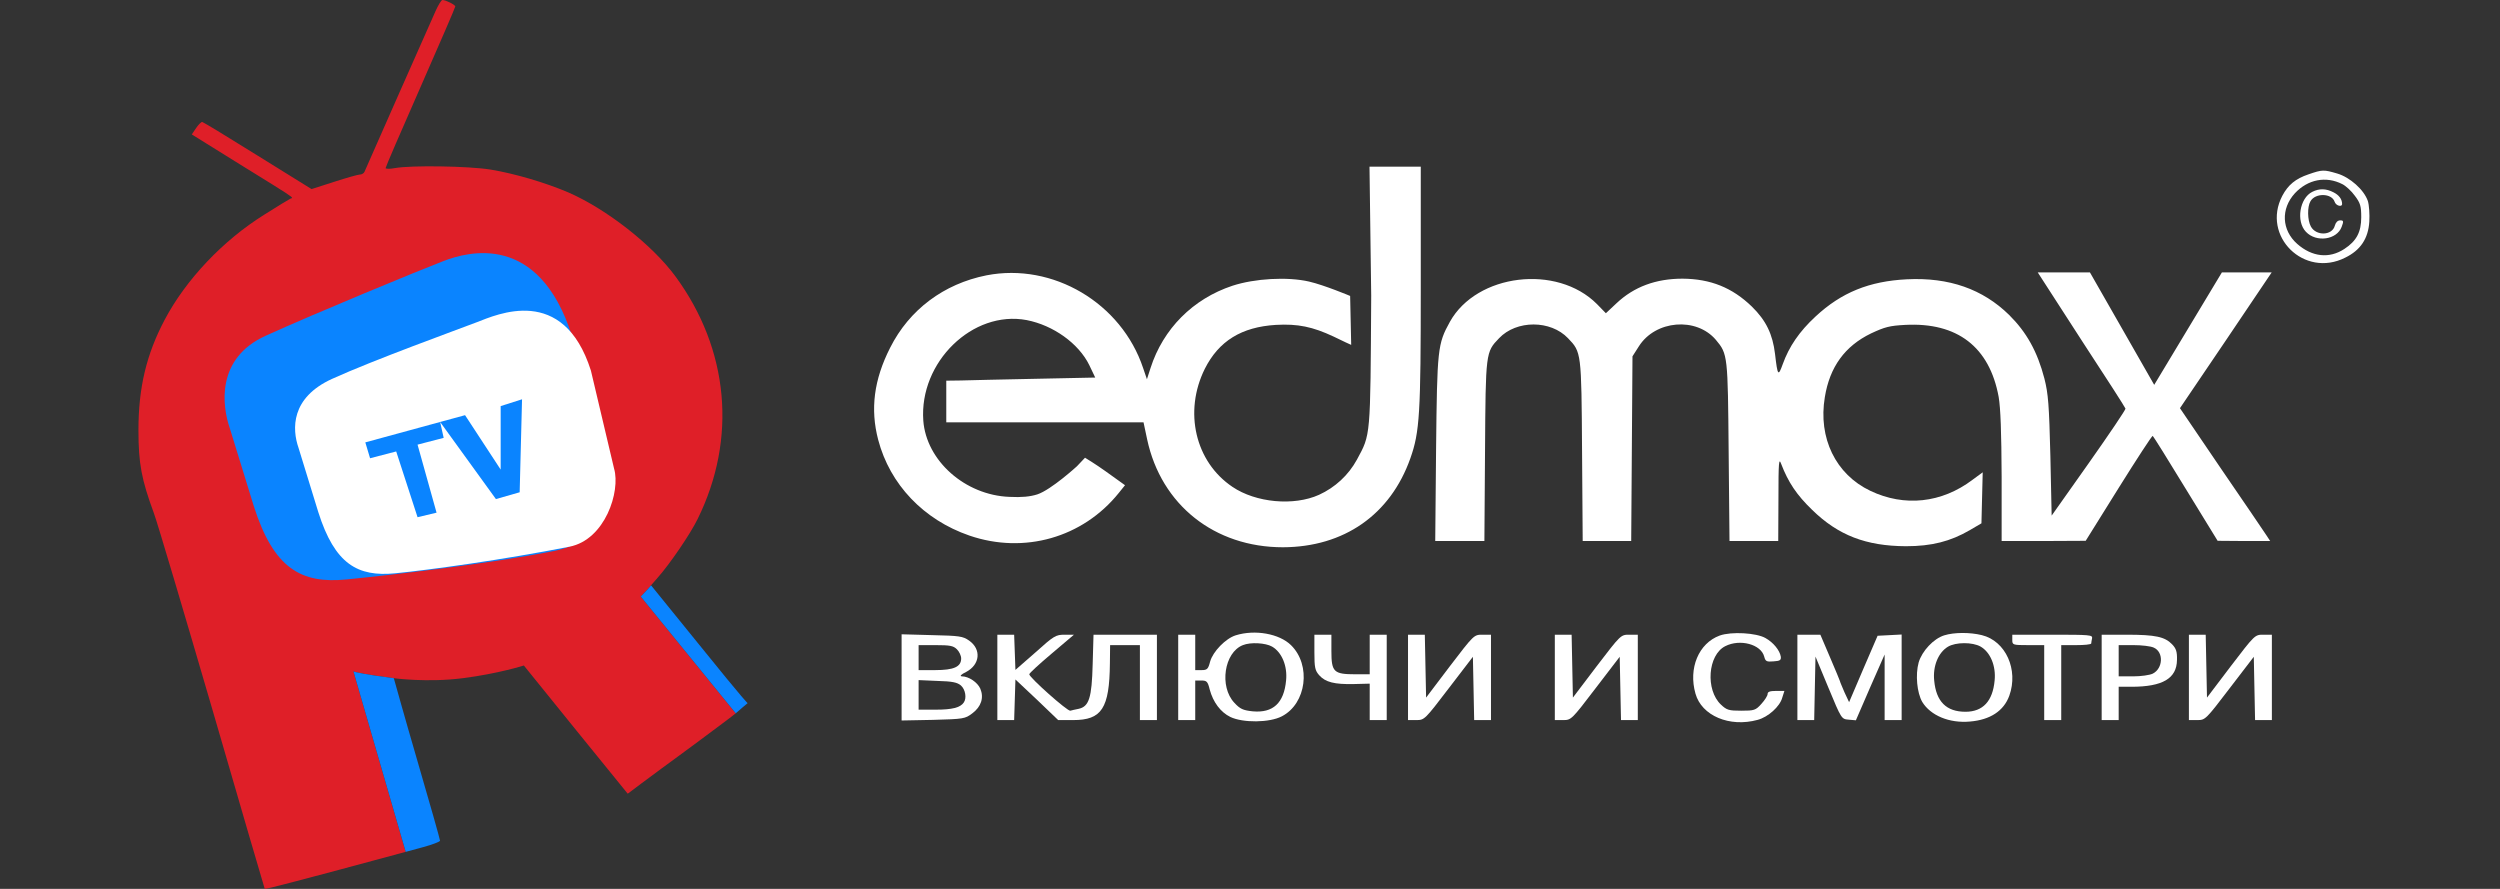 <svg width="180" height="64" viewBox="0 0 180 64" fill="none" xmlns="http://www.w3.org/2000/svg">
<rect x="0" y="0" width="180" height="64" fill="#333333" stroke="none"/>
<path d="M166.21 12.553C165.276 12.868 164.74 13.317 164.326 14.097C162.81 17.005 165.904 20.049 168.86 18.549C169.964 18.01 170.515 17.17 170.591 15.956C170.622 15.431 170.576 14.757 170.485 14.472C170.208 13.662 169.197 12.763 168.278 12.493C167.313 12.208 167.206 12.208 166.21 12.553ZM168.646 13.257C168.891 13.377 169.305 13.752 169.55 14.097C169.948 14.622 170.009 14.847 170.009 15.641C170.009 16.705 169.672 17.35 168.799 17.92C167.712 18.639 166.471 18.505 165.398 17.56C164.28 16.571 164.204 15.041 165.23 13.917C166.165 12.913 167.466 12.658 168.646 13.257Z" fill="white"/>
<path d="M166.486 13.812C165.568 14.262 165.307 15.941 166.026 16.69C166.778 17.485 168.263 17.26 168.6 16.331C168.754 15.926 168.738 15.866 168.493 15.866C168.309 15.866 168.172 16.016 168.11 16.241C167.926 16.975 166.747 17.005 166.379 16.301C166.134 15.851 166.119 14.891 166.348 14.502C166.685 13.872 167.896 13.902 168.095 14.532C168.187 14.816 168.631 14.936 168.631 14.682C168.631 14.337 168.401 14.037 168.003 13.842C167.482 13.572 166.992 13.557 166.486 13.812Z" fill="white"/>
<path d="M98.727 21.293C98.665 31.562 98.696 31.247 97.7 33.091C97.087 34.216 96.122 35.1 94.973 35.625C93.15 36.449 90.423 36.194 88.738 35.055C86.057 33.256 85.214 29.643 86.746 26.555C87.757 24.546 89.397 23.542 91.863 23.392C93.441 23.302 94.513 23.527 96.015 24.231C96.643 24.546 97.286 24.831 97.286 24.831L97.21 21.308C97.21 21.308 95.356 20.528 94.253 20.273C92.691 19.914 90.347 20.049 88.738 20.573C85.888 21.518 83.744 23.677 82.84 26.495L82.579 27.305L82.303 26.495C80.741 21.817 75.808 18.894 71.028 19.824C67.949 20.438 65.467 22.297 64.088 25.041C62.924 27.334 62.648 29.448 63.23 31.667C64.073 34.875 66.493 37.424 69.802 38.563C73.74 39.912 77.953 38.713 80.542 35.505L81.001 34.935L79.623 33.946C78.872 33.406 78.121 32.956 78.121 32.956L77.539 33.571C77.539 33.571 75.685 35.265 74.689 35.595C74.169 35.76 73.556 35.82 72.683 35.775C69.481 35.655 66.692 33.166 66.478 30.288C66.172 26.075 70.032 22.312 73.924 23.047C75.838 23.422 77.662 24.726 78.427 26.285L78.856 27.184L74.536 27.274C72.146 27.319 69.741 27.38 69.174 27.395L68.132 27.409V30.408H82.334L82.595 31.637C83.606 36.359 87.451 39.403 92.369 39.403C96.766 39.388 100.105 37.064 101.545 33.001C102.219 31.097 102.296 29.808 102.296 20.618V12H98.604L98.727 21.293Z" fill="white"/>
<path d="M146.718 19.614C146.718 19.614 148.317 22.103 149.971 24.651C151.641 27.2 153.02 29.344 153.035 29.419C153.065 29.479 151.87 31.248 150.4 33.332L147.719 37.124L147.627 32.822C147.535 29.134 147.474 28.354 147.198 27.26C146.692 25.311 145.911 23.917 144.655 22.673C142.755 20.814 140.334 19.959 137.302 20.109C134.59 20.244 132.583 21.053 130.714 22.793C129.549 23.872 128.814 24.951 128.355 26.226C128.033 27.125 127.986 27.065 127.803 25.491C127.634 24.067 127.16 23.077 126.134 22.073C124.723 20.709 123.161 20.079 121.139 20.064C119.223 20.064 117.646 20.649 116.39 21.833L115.623 22.553L114.981 21.893C112.1 19 106.324 19.704 104.394 23.167C103.506 24.771 103.475 25.101 103.398 32.312L103.337 38.953H106.876L106.922 32.462C106.968 25.356 106.968 25.356 107.933 24.352C109.189 23.032 111.64 23.032 112.897 24.352C113.862 25.356 113.862 25.356 113.908 32.462L113.954 38.953H117.447L117.539 25.656L117.998 24.936C119.193 23.047 122.134 22.808 123.544 24.471C124.402 25.491 124.402 25.596 124.463 32.537L124.524 38.953H128.033L128.048 35.91C128.048 33.242 128.079 32.942 128.247 33.407C128.753 34.726 129.365 35.64 130.469 36.705C132.353 38.549 134.36 39.313 137.225 39.328C139.079 39.328 140.427 38.983 141.821 38.174L142.664 37.679L142.755 34.006L142.02 34.546C139.798 36.225 137.118 36.51 134.666 35.34C132.169 34.156 130.897 31.533 131.388 28.594C131.74 26.421 132.828 24.921 134.713 24.007C135.708 23.542 136.045 23.452 137.179 23.392C140.932 23.197 143.245 24.981 143.904 28.579C144.042 29.389 144.103 31.113 144.118 34.336V38.953H147.152L150.17 38.938L152.544 35.131C153.847 33.047 154.95 31.353 154.996 31.383C155.042 31.413 156.114 33.122 157.37 35.191L159.669 38.938L161.568 38.953H163.453L163.177 38.534C163.039 38.309 161.568 36.165 159.929 33.766L156.957 29.389L160.266 24.502L163.56 19.614H159.975L155.103 27.71L150.476 19.614H148.592C147.06 19.614 146.718 19.614 146.718 19.614Z" fill="white"/>
<path d="M88.967 45.744C88.247 45.969 87.328 46.914 87.129 47.633C86.991 48.173 86.914 48.248 86.516 48.248H86.057V45.699H84.831V51.846H86.057V48.997H86.501C86.884 48.997 86.96 49.072 87.098 49.642C87.343 50.556 87.879 51.276 88.584 51.621C89.488 52.056 91.403 52.041 92.291 51.576C94.068 50.661 94.421 47.888 92.95 46.449C92.108 45.624 90.361 45.309 88.967 45.744ZM91.587 46.554C92.291 46.959 92.705 47.948 92.598 48.997C92.445 50.617 91.663 51.351 90.193 51.216C89.503 51.141 89.289 51.051 88.875 50.602C87.772 49.432 88.14 46.974 89.488 46.449C90.04 46.224 91.112 46.284 91.587 46.554Z" fill="white"/>
<path d="M123.82 45.759C122.304 46.314 121.553 48.113 122.074 49.942C122.518 51.531 124.525 52.385 126.547 51.831C127.297 51.636 128.155 50.871 128.324 50.227L128.477 49.747H127.865C127.435 49.747 127.267 49.807 127.267 49.972C127.267 50.092 127.068 50.407 126.823 50.676C126.409 51.141 126.302 51.171 125.367 51.171C124.479 51.171 124.325 51.126 123.912 50.736C122.778 49.672 122.962 47.153 124.219 46.524C125.276 45.984 126.792 46.389 127.022 47.273C127.113 47.618 127.19 47.663 127.696 47.618C128.171 47.588 128.247 47.528 128.217 47.273C128.14 46.824 127.681 46.254 127.113 45.939C126.455 45.564 124.662 45.459 123.82 45.759Z" fill="white"/>
<path d="M139.983 45.745C139.217 45.985 138.389 46.869 138.144 47.694C137.899 48.578 138.022 49.882 138.404 50.542C139.002 51.517 140.351 52.086 141.836 51.951C143.292 51.831 144.272 51.187 144.67 50.092C145.344 48.218 144.41 46.15 142.694 45.73C141.836 45.52 140.703 45.52 139.983 45.745ZM142.602 46.554C143.307 46.959 143.72 47.949 143.613 48.998C143.476 50.482 142.771 51.247 141.514 51.247C140.135 51.247 139.4 50.512 139.262 48.998C139.156 47.964 139.554 46.989 140.243 46.569C140.81 46.224 142.02 46.224 142.602 46.554Z" fill="white"/>
<path d="M64.915 51.875L67.182 51.831C69.388 51.77 69.48 51.755 70 51.366C70.644 50.886 70.858 50.241 70.582 49.582C70.383 49.132 69.755 48.697 69.25 48.697C69.081 48.682 69.189 48.562 69.556 48.383C70.567 47.858 70.674 46.748 69.771 46.119C69.326 45.804 69.066 45.774 67.105 45.729L64.915 45.669V51.875ZM68.897 46.748C69.066 46.913 69.204 47.213 69.204 47.408C69.204 48.008 68.683 48.248 67.335 48.248H66.14V46.449H67.365C68.392 46.449 68.637 46.493 68.897 46.748ZM69.189 49.357C69.51 49.642 69.617 50.271 69.388 50.586C69.142 50.946 68.56 51.096 67.381 51.096H66.14V48.967L67.503 49.027C68.576 49.057 68.928 49.132 69.189 49.357Z" fill="white"/>
<path d="M71.809 51.846H73.019L73.111 48.922L74.658 50.377L76.19 51.846H77.263C79.331 51.846 79.882 51.006 79.913 47.753L79.928 46.449H82.073V51.846H83.298V45.699H78.733L78.672 47.828C78.611 50.242 78.412 50.871 77.661 51.036C77.431 51.081 77.155 51.141 77.064 51.171C76.864 51.231 74.107 48.773 74.107 48.548C74.107 48.473 74.827 47.813 75.715 47.063L77.324 45.699H76.65C76.022 45.699 75.884 45.774 74.551 46.974L73.111 48.233L73.019 45.699H71.809V51.846Z" fill="white"/>
<path d="M94.636 46.959C94.636 48.068 94.682 48.278 94.988 48.623C95.432 49.117 96.076 49.282 97.47 49.252L98.619 49.222V51.846H99.844V45.699H98.619V48.548H97.577C96.03 48.548 95.861 48.383 95.861 46.884V45.699H94.636V46.959Z" fill="white"/>
<path d="M101.377 51.846H101.974C102.556 51.846 102.587 51.816 104.303 49.567L106.049 47.288L106.14 51.846H107.351V45.699H106.738C106.125 45.699 106.125 45.699 104.394 47.963L102.679 50.227L102.587 45.699H101.377V51.846Z" fill="white"/>
<path d="M111.947 51.846H112.545C113.127 51.846 113.157 51.816 114.873 49.567L116.619 47.288L116.712 51.846H117.922V45.699H117.309C116.696 45.699 116.696 45.699 114.965 47.963L113.249 50.227L113.157 45.699H111.947V51.846Z" fill="white"/>
<path d="M129.412 51.846H130.622L130.715 47.274L131.649 49.522C132.583 51.771 132.583 51.771 133.104 51.816L133.624 51.861L134.651 49.492L135.693 47.124V51.846H136.918V45.685L135.187 45.775L134.16 48.158L133.135 50.557L132.798 49.837C132.629 49.432 132.476 49.088 132.476 49.043C132.476 49.013 132.154 48.248 131.771 47.349L131.067 45.7H129.412V51.846Z" fill="white"/>
<path d="M144.885 46.074C144.885 46.434 144.916 46.449 146.034 46.449H147.183V51.846H148.409V46.449H149.481C150.078 46.449 150.553 46.404 150.569 46.329C150.569 46.269 150.599 46.104 150.63 45.954C150.676 45.714 150.461 45.699 147.781 45.699H144.885V46.074Z" fill="white"/>
<path d="M151.32 51.846H152.545V49.447H153.464C155.716 49.447 156.727 48.847 156.743 47.513C156.758 46.928 156.682 46.689 156.39 46.389C155.869 45.849 155.195 45.699 153.127 45.699H151.32V51.846ZM155.072 46.629C155.793 46.944 155.747 48.128 154.996 48.503C154.782 48.608 154.154 48.698 153.587 48.698H152.545V46.449H153.618C154.199 46.449 154.858 46.524 155.072 46.629Z" fill="white"/>
<path d="M157.601 51.846H158.199C158.78 51.846 158.811 51.816 160.527 49.567L162.273 47.288L162.365 51.846H163.575V45.699H162.962C162.349 45.699 162.349 45.699 160.619 47.963L158.903 50.227L158.811 45.699H157.601V51.846Z" fill="white"/>
<path fill-rule="evenodd" clip-rule="evenodd" d="M31.369 0.778C31.024 1.541 26.399 11.998 26.242 12.372C26.195 12.476 26.054 12.566 25.913 12.566C25.787 12.566 24.941 12.806 24.063 13.09L22.432 13.614L18.575 11.22C16.443 9.888 14.64 8.796 14.562 8.781C14.499 8.766 14.295 8.961 14.123 9.215L13.809 9.679L17.274 11.833C17.597 12.033 17.893 12.216 18.165 12.384C20.635 13.913 21.059 14.176 21.025 14.253C21.018 14.269 20.991 14.277 20.959 14.286C20.944 14.291 20.927 14.296 20.912 14.302C20.817 14.347 19.971 14.855 19.03 15.454C16.036 17.323 13.386 20.136 11.865 23.008C10.533 25.521 9.968 27.93 9.968 30.967C9.968 33.375 10.188 34.527 11.081 36.951C11.364 37.729 13.261 44.132 15.315 51.163C17.353 58.194 19.046 63.968 19.061 63.998C19.106 64.041 21.731 63.357 29.209 61.334L25.448 48.341C25.562 48.395 26.303 48.569 28.355 48.831C28.355 48.831 30.748 49.157 33.313 48.831C35.877 48.504 37.718 47.916 37.718 47.916C37.718 47.916 39.521 50.145 41.528 52.629L45.197 57.147L46.153 56.428C46.686 56.025 48.395 54.768 49.947 53.631C51.499 52.479 52.863 51.462 52.973 51.357L46.136 42.953C46.343 42.739 46.781 42.277 46.874 42.142L47.345 41.603C48.222 40.616 49.696 38.462 50.229 37.37C53.083 31.58 52.487 25.148 48.63 19.897C46.968 17.638 43.692 15.065 40.917 13.853C39.27 13.15 37.044 12.491 35.304 12.207C33.705 11.953 29.597 11.893 28.437 12.102C28.061 12.177 27.763 12.162 27.763 12.102C27.763 12.028 28.892 9.41 30.271 6.283C31.651 3.142 32.78 0.539 32.78 0.464C32.78 0.344 32.09 0 31.855 0C31.776 0 31.557 0.359 31.369 0.778Z" fill="#DF1F28"/>
<path d="M53.829 50.626C53.829 50.626 53.083 51.252 52.973 51.357L46.135 42.953C46.343 42.739 46.781 42.276 46.874 42.142L50.355 46.435C53.71 50.594 53.829 50.626 53.829 50.626Z" fill="#0A84FF"/>
<path d="M31.682 60.528C31.682 60.602 31.134 60.812 30.475 60.991C30.039 61.109 29.617 61.224 29.21 61.334L25.448 48.341C25.562 48.395 26.303 48.569 28.355 48.831C28.355 48.831 29.127 51.611 30.036 54.723C30.945 57.835 31.682 60.438 31.682 60.528Z" fill="#0A84FF"/>
<path d="M18.267 36.422L16.558 30.871C15.988 29.239 15.532 25.81 19.122 24.177C22.713 22.545 30.235 19.443 31.945 18.79C33.655 18.137 38.784 16.667 41.178 24.177L43.913 32.667C44.483 34.627 44.46 38.773 39.81 39.688C35.159 40.602 27.956 41.424 24.935 41.721C21.687 42.04 19.701 40.941 18.267 36.422Z" fill="#0A84FF"/>
<path d="M22.916 36.869L21.496 32.25C21.023 30.892 20.928 28.637 23.91 27.279C26.891 25.921 32.919 23.741 34.339 23.197C35.759 22.654 40.557 20.433 42.545 26.681L44.215 33.745C44.689 35.375 43.571 38.856 41.006 39.361C36.219 40.303 30.962 41.03 28.454 41.277C25.756 41.543 24.107 40.628 22.916 36.869Z" fill="white"/>
<path d="M26.303 31.851L33.484 29.892L36.048 33.81V29.239L37.587 28.749L37.416 35.443L35.706 35.933L31.689 30.382L31.945 31.525L30.064 32.014L31.432 36.912L30.064 37.239L28.526 32.504L26.645 32.994L26.303 31.851Z" fill="#0A84FF"/>
</svg>
